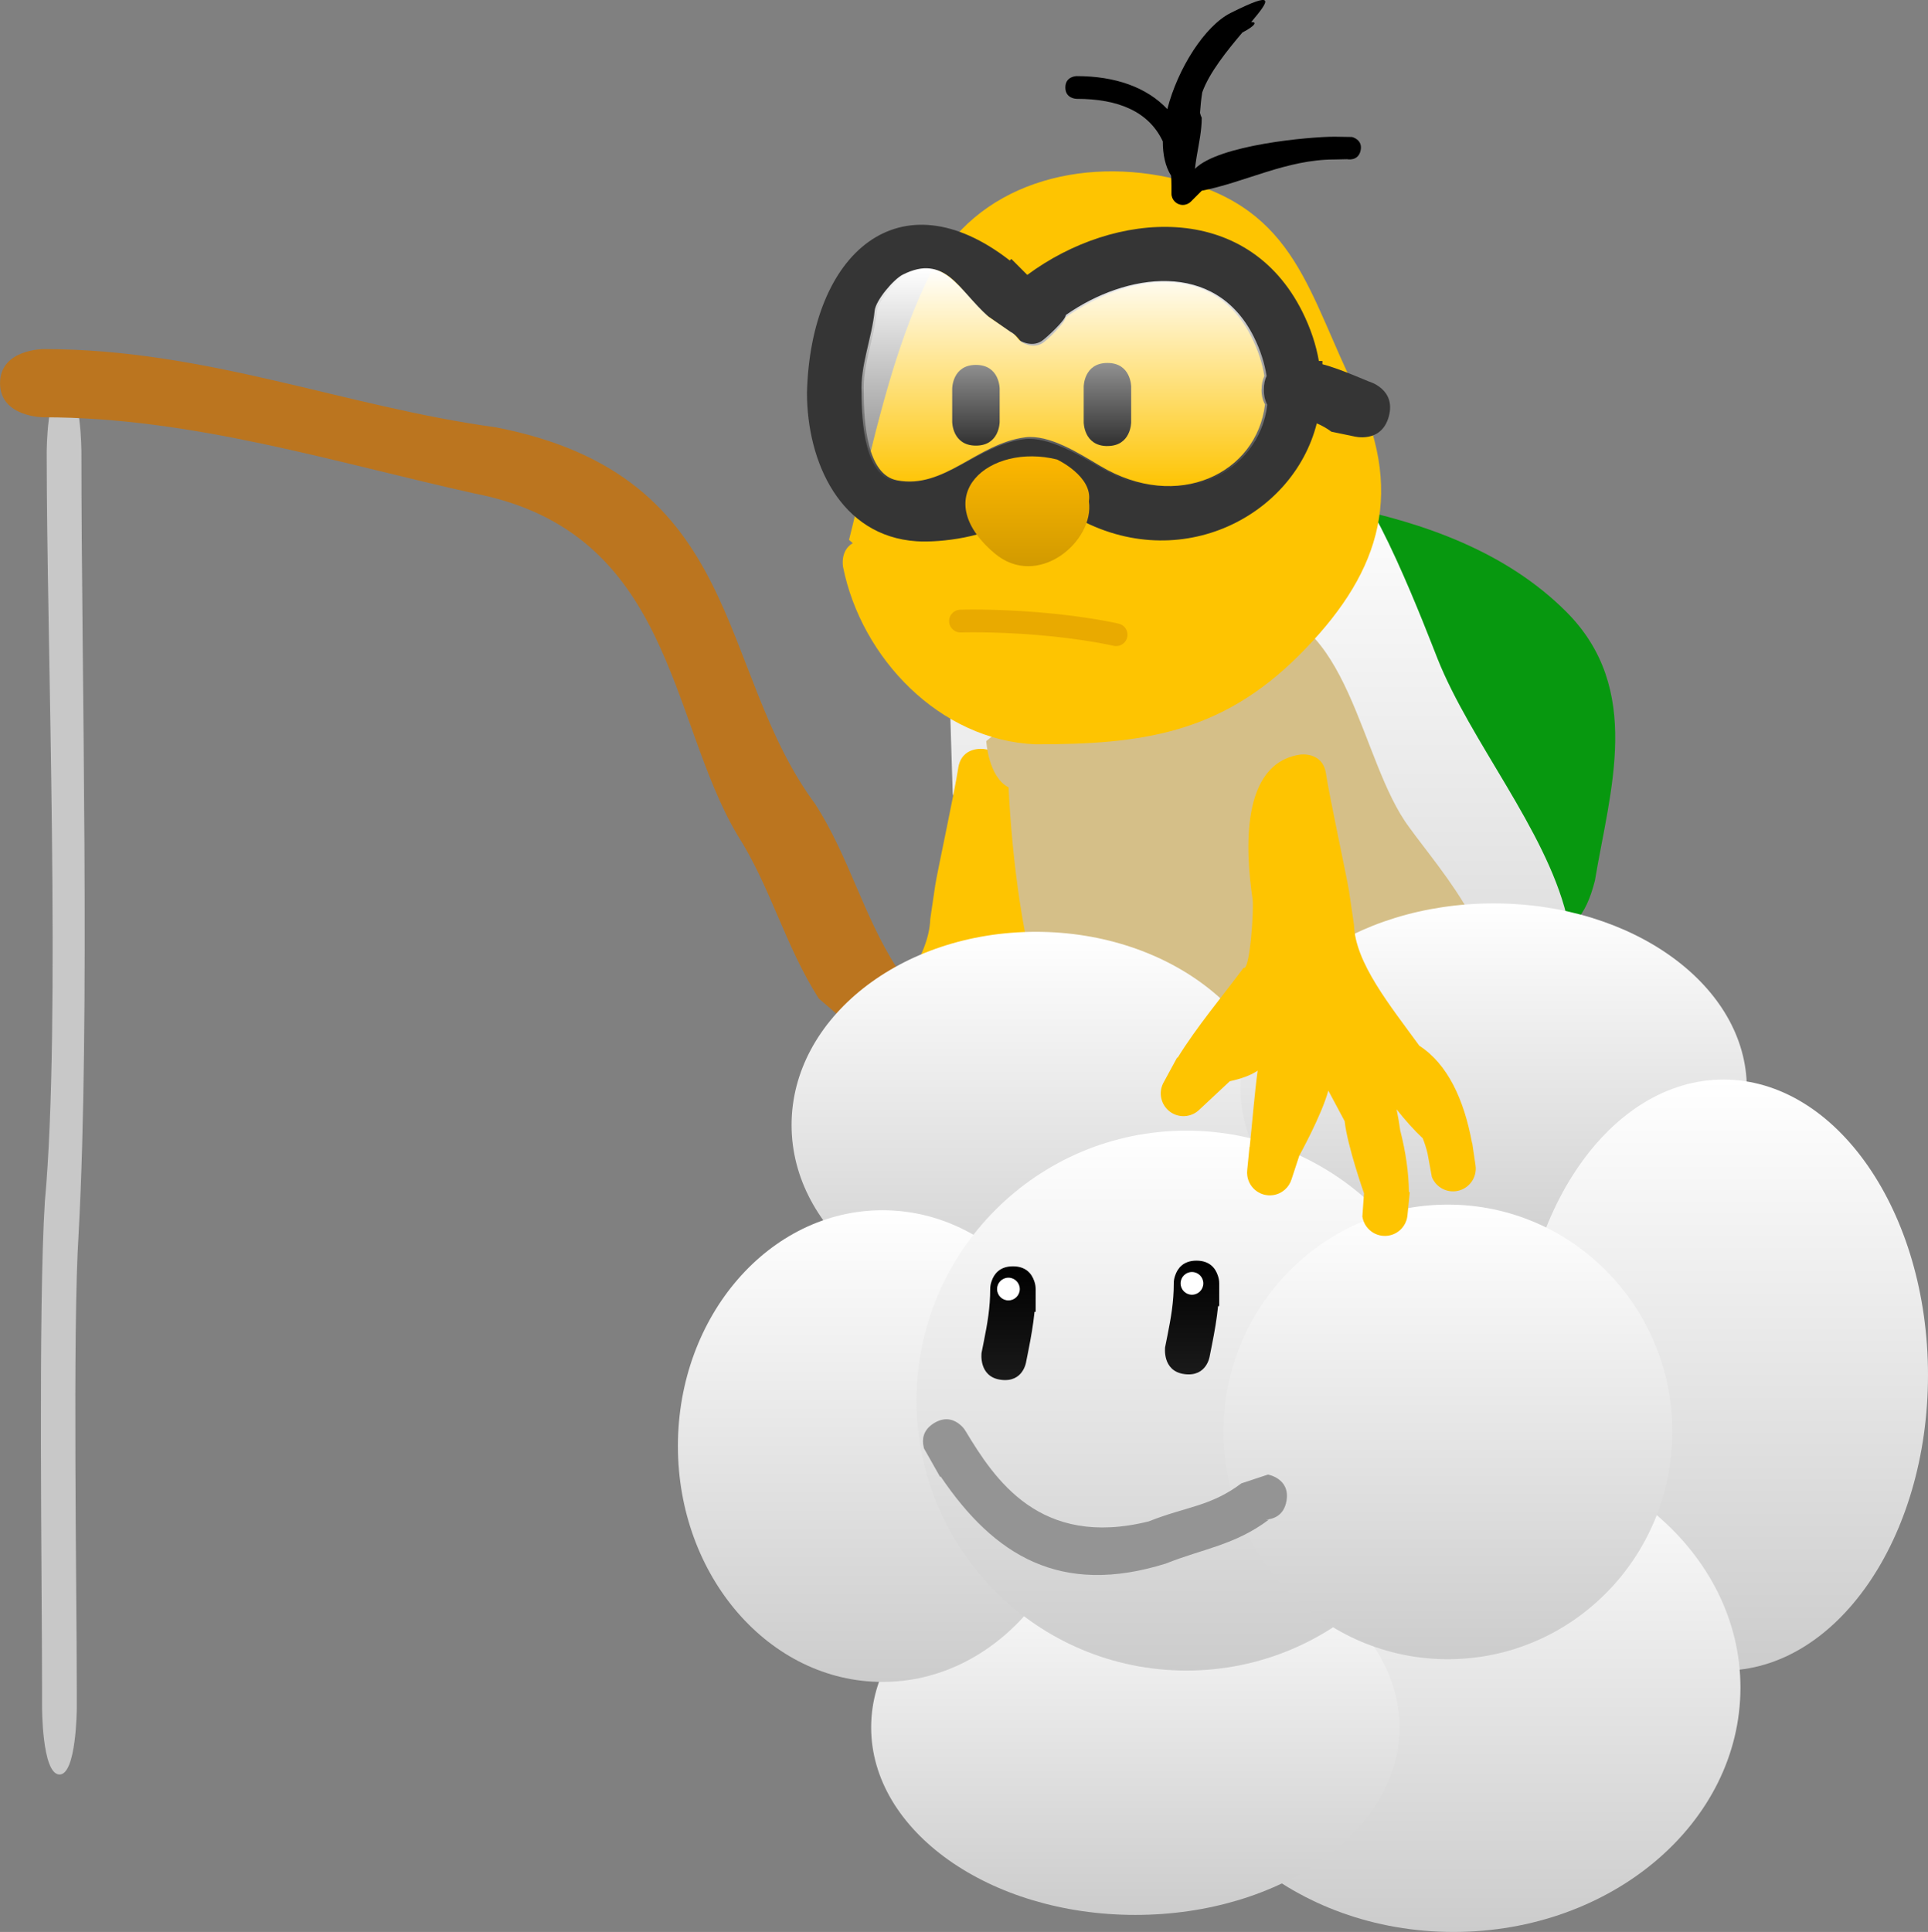 <svg version="1.1" xmlns="http://www.w3.org/2000/svg" xmlns:xlink="http://www.w3.org/1999/xlink" width="42.413" height="42.497" viewBox="0,0,42.413,42.497"><rect x="0" y="0" width="42.413" height="42.497" fill="#808080" stroke="none"/><defs><linearGradient x1="246.737" y1="166.686" x2="246.737" y2="180.014" gradientUnits="userSpaceOnUse" id="color-1"><stop offset="0" stop-color="#ffffff"/><stop offset="1" stop-color="#d5d5d5"/></linearGradient><linearGradient x1="241.792" y1="176.667" x2="241.792" y2="185.167" gradientUnits="userSpaceOnUse" id="color-2"><stop offset="0" stop-color="#ffffff"/><stop offset="1" stop-color="#cccccc"/></linearGradient><linearGradient x1="251.861" y1="176.042" x2="251.861" y2="184.167" gradientUnits="userSpaceOnUse" id="color-3"><stop offset="0" stop-color="#ffffff"/><stop offset="1" stop-color="#cccccc"/></linearGradient><linearGradient x1="256.917" y1="179.917" x2="256.917" y2="192.917" gradientUnits="userSpaceOnUse" id="color-4"><stop offset="0" stop-color="#ffffff"/><stop offset="1" stop-color="#cccccc"/></linearGradient><linearGradient x1="250.979" y1="187.917" x2="250.979" y2="198.667" gradientUnits="userSpaceOnUse" id="color-5"><stop offset="0" stop-color="#ffffff"/><stop offset="1" stop-color="#cccccc"/></linearGradient><linearGradient x1="243.979" y1="190.042" x2="243.979" y2="198.292" gradientUnits="userSpaceOnUse" id="color-6"><stop offset="0" stop-color="#ffffff"/><stop offset="1" stop-color="#cccccc"/></linearGradient><linearGradient x1="238.417" y1="182.792" x2="238.417" y2="193.167" gradientUnits="userSpaceOnUse" id="color-7"><stop offset="0" stop-color="#ffffff"/><stop offset="1" stop-color="#cccccc"/></linearGradient><linearGradient x1="245.104" y1="181.042" x2="245.104" y2="192.917" gradientUnits="userSpaceOnUse" id="color-8"><stop offset="0" stop-color="#ffffff"/><stop offset="1" stop-color="#cccccc"/></linearGradient><linearGradient x1="245.228" y1="183.9" x2="245.228" y2="186.402" gradientUnits="userSpaceOnUse" id="color-9"><stop offset="0" stop-color="#000000"/><stop offset="1" stop-color="#1a1a1a"/></linearGradient><linearGradient x1="241.191" y1="184.025" x2="241.191" y2="186.527" gradientUnits="userSpaceOnUse" id="color-10"><stop offset="0" stop-color="#000000"/><stop offset="1" stop-color="#1a1a1a"/></linearGradient><linearGradient x1="250.854" y1="182.667" x2="250.854" y2="192.667" gradientUnits="userSpaceOnUse" id="color-11"><stop offset="0" stop-color="#ffffff"/><stop offset="1" stop-color="#cccccc"/></linearGradient><linearGradient x1="242.419" y1="162.072" x2="242.419" y2="166.901" gradientUnits="userSpaceOnUse" id="color-12"><stop offset="0" stop-color="#ffffff"/><stop offset="1" stop-color="#ffffff" stop-opacity="0"/></linearGradient><linearGradient x1="241.605" y1="166.209" x2="241.605" y2="168.625" gradientUnits="userSpaceOnUse" id="color-13"><stop offset="0" stop-color="#fdb700"/><stop offset="1" stop-color="#d19a00"/></linearGradient></defs><g transform="translate(-219.004,-156.17)"><g data-paper-data="{&quot;isPaintingLayer&quot;:true}" fill-rule="nonzero" stroke-linejoin="miter" stroke-miterlimit="10" stroke-dasharray="" stroke-dashoffset="0" style="mix-blend-mode: normal"><path d="M248.763,170.127c-0.148,-0.033 -0.296,-1.815 -0.444,-1.845c0,0 -0.49,-0.098 -0.392,-0.588c0.098,-0.49 0.588,-0.392 0.588,-0.392c1.827,0.365 3.628,1.009 4.943,2.324c1.702,1.702 0.962,3.931 0.632,5.912c-0.827,3.31 -3.807,-1.896 -4.37,-3.023c-0.672,-1.343 -0.957,-2.389 -0.957,-2.389z" data-paper-data="{&quot;origPos&quot;:null}" fill="#07980f" stroke="none" stroke-width="0.5" stroke-linecap="butt"/><path d="M239.77,168.05c-0.14,-1.053 7.387,-1.126 8.75,-1.362c0.561,-0.097 1.928,3.523 2.111,3.98c0.726,1.816 2.361,3.738 2.833,5.627c0.246,0.983 0.752,3.926 -1.276,2.475c-0.887,-0.635 -9.817,1.913 -10.448,1.071c-1.146,-1.594 -1.399,-4.324 -1.778,-6.22c0,0 -0.16,-5.345 -0.192,-5.572z" data-paper-data="{&quot;origPos&quot;:null}" fill="url(#color-1)" stroke="none" stroke-width="0.5" stroke-linecap="butt"/><path d="M237.957,181.08c-0.045,0.112 -0.082,0.227 -0.109,0.346l-0.093,0.508c-0.082,0.213 -0.304,0.348 -0.539,0.314c-0.273,-0.04 -0.462,-0.294 -0.422,-0.567l0.073,-0.495l0.004,0.001c0.174,-0.949 0.533,-1.732 1.159,-2.137c0.646,-0.889 1.412,-1.825 1.438,-2.661c0.009,-0.059 0.022,-0.148 0.036,-0.247c0.026,-0.179 0.057,-0.388 0.073,-0.495c0.04,-0.273 0.433,-2.084 0.506,-2.579c0.073,-0.495 0.567,-0.422 0.567,-0.422c1.319,0.194 1.205,2.113 1.048,3.186c-0.031,0.208 0.059,1.586 0.199,1.504c0.484,0.65 1.025,1.288 1.452,1.98l0.01,-0.005l0.296,0.545c0.052,0.093 0.074,0.203 0.058,0.316c-0.04,0.273 -0.294,0.462 -0.567,0.422c-0.107,-0.016 -0.201,-0.064 -0.273,-0.134l-0.673,-0.629c-0.246,-0.053 -0.465,-0.13 -0.613,-0.233c0.066,0.488 0.127,1.216 0.175,1.681l0.004,-0l0.05,0.502c0.005,0.043 0.005,0.088 -0.002,0.133c-0.04,0.273 -0.294,0.462 -0.567,0.422c-0.197,-0.029 -0.351,-0.17 -0.406,-0.349l-0.171,-0.521c0,0 -0.489,-0.883 -0.638,-1.429c-0.113,0.217 -0.24,0.442 -0.359,0.672c-0.063,0.561 -0.426,1.586 -0.426,1.586l0.036,0.511c-0.04,0.273 -0.294,0.462 -0.567,0.422c-0.235,-0.035 -0.408,-0.228 -0.426,-0.456l-0.05,-0.502l0.019,-0.002c0.003,-0.418 0.07,-0.886 0.191,-1.354c0.021,-0.152 0.048,-0.308 0.08,-0.465c-0.187,0.237 -0.379,0.452 -0.571,0.633z" data-paper-data="{&quot;origPos&quot;:null,&quot;origRot&quot;:0,&quot;index&quot;:null}" fill="#fec401" stroke="none" stroke-width="0.5" stroke-linecap="butt"/><path d="M220.304,195.203c-0.382,-0.026 -0.375,-1.506 -0.375,-1.506l-0,-0.369c0,-2.403 -0.088,-8.398 0.062,-10.731c0.36,-3.92 0.04,-12.277 0.04,-16.467c0,0 0,-1.48 0.382,-1.48c0.382,0 0.382,1.48 0.382,1.48c0,4.904 0.198,12.392 -0.062,17.185c-0.134,2.077 -0.04,7.864 -0.04,10.013l-0,0.421c0,0 -0.007,1.48 -0.388,1.454z" data-paper-data="{&quot;origPos&quot;:null}" fill="#c8c8c8" stroke="none" stroke-width="0.5" stroke-linecap="butt"/><path d="M239.083,178.715c-0.659,0.545 -1.356,0.03 -1.356,0.03l-0.711,-0.61c-0.741,-1.158 -1.057,-2.453 -1.791,-3.6c-1.511,-2.546 -1.428,-6.659 -5.771,-7.508c-3.077,-0.681 -6.215,-1.678 -9.49,-1.678c0,0 -0.959,0 -0.959,-0.75c0,-0.75 0.959,-0.75 0.959,-0.75c3.577,0 6.606,1.263 9.956,1.722c5.493,1.073 4.809,5.315 7.022,8.292c0.737,1.153 1.051,2.443 1.791,3.6l0.312,0.19c0,0 0.698,0.515 0.039,1.06z" data-paper-data="{&quot;origPos&quot;:null}" fill="#bb751f" stroke="none" stroke-width="0.5" stroke-linecap="butt"/><path d="M241.82,172.06c1.298,-1.27 2.774,-2.518 4.659,-2.518c2.208,0 2.43,3.365 3.525,4.825c0.689,0.96 2.446,2.892 1.413,3.925c-0.354,0.354 -2.54,0.347 -3.043,0.431c-1.242,0.206 -5.738,0.876 -6.404,-0.457c-0.455,-1.212 -0.704,-3.216 -0.779,-4.777c-0.444,-0.224 -0.491,-1.016 -0.491,-1.016c0,0 0.466,-0.43 0.966,-0.43c0.057,0 0.108,0.007 0.153,0.018z" data-paper-data="{&quot;origPos&quot;:null}" fill="#d5bf88" stroke="none" stroke-width="0.5" stroke-linecap="butt"/><path d="M247.167,180.917c0,2.347 -2.406,4.25 -5.375,4.25c-2.969,0 -5.375,-1.903 -5.375,-4.25c0,-2.347 2.406,-4.25 5.375,-4.25c2.969,0 5.375,1.903 5.375,4.25z" data-paper-data="{&quot;origPos&quot;:null}" fill="url(#color-2)" stroke="none" stroke-width="0" stroke-linecap="butt"/><path d="M257.431,180.104c0,2.244 -2.494,4.062 -5.57,4.062c-3.076,0 -5.57,-1.819 -5.57,-4.062c0,-2.244 2.494,-4.062 5.57,-4.062c3.076,0 5.57,1.819 5.57,4.062z" data-paper-data="{&quot;origPos&quot;:null}" fill="url(#color-3)" stroke="none" stroke-width="0" stroke-linecap="butt"/><path d="M261.417,186.417c0,3.59 -2.015,6.5 -4.5,6.5c-2.485,0 -4.5,-2.91 -4.5,-6.5c0,-3.59 2.015,-6.5 4.5,-6.5c2.485,0 4.5,2.91 4.5,6.5z" data-paper-data="{&quot;origPos&quot;:null}" fill="url(#color-4)" stroke="none" stroke-width="0" stroke-linecap="butt"/><path d="M250.979,198.667c-3.486,0 -6.312,-2.406 -6.312,-5.375c0,-2.969 2.826,-5.375 6.312,-5.375c3.486,0 6.312,2.406 6.312,5.375c0,2.969 -2.826,5.375 -6.312,5.375z" data-paper-data="{&quot;origPos&quot;:null}" fill="url(#color-5)" stroke="none" stroke-width="0" stroke-linecap="butt"/><path d="M249.792,194.167c0,2.278 -2.602,4.125 -5.812,4.125c-3.21,0 -5.812,-1.847 -5.812,-4.125c0,-2.278 2.602,-4.125 5.812,-4.125c3.21,0 5.812,1.847 5.812,4.125z" data-paper-data="{&quot;origPos&quot;:null}" fill="url(#color-6)" stroke="none" stroke-width="0" stroke-linecap="butt"/><path d="M242.917,187.979c0,2.865 -2.015,5.188 -4.5,5.188c-2.485,0 -4.5,-2.323 -4.5,-5.188c0,-2.865 2.015,-5.188 4.5,-5.188c2.485,0 4.5,2.323 4.5,5.188z" data-paper-data="{&quot;origPos&quot;:null}" fill="url(#color-7)" stroke="none" stroke-width="0" stroke-linecap="butt"/><path d="M251.042,186.979c0,3.279 -2.658,5.938 -5.938,5.938c-3.279,0 -5.938,-2.658 -5.938,-5.938c0,-3.279 2.658,-5.938 5.938,-5.938c3.279,0 5.938,2.658 5.938,5.938z" data-paper-data="{&quot;origPos&quot;:null}" fill="url(#color-8)" stroke="none" stroke-width="0" stroke-linecap="butt"/><g data-paper-data="{&quot;origPos&quot;:null}" stroke="none" stroke-width="0.5" stroke-linecap="butt"><path d="M245.059,186.396c-0.496,-0.066 -0.424,-0.594 -0.424,-0.594l0.05,-0.25c0.08,-0.4 0.14,-0.744 0.14,-1.152v0c0,-0.063 0.012,-0.124 0.033,-0.179c0.049,-0.143 0.169,-0.321 0.467,-0.321c0.298,0 0.418,0.177 0.467,0.321c0.021,0.056 0.033,0.116 0.033,0.179v0.5h-0.025c-0.028,0.282 -0.077,0.559 -0.134,0.848l-0.05,0.25c0,0 -0.061,0.464 -0.556,0.398z" data-paper-data="{&quot;origPos&quot;:null}" fill="url(#color-9)"/><path d="M244.975,184.4c0,-0.138 0.112,-0.25 0.25,-0.25c0.138,0 0.25,0.112 0.25,0.25c0,0.138 -0.112,0.25 -0.25,0.25c-0.138,0 -0.25,-0.112 -0.25,-0.25z" data-paper-data="{&quot;origPos&quot;:null}" fill="#ffffff"/></g><g data-paper-data="{&quot;origPos&quot;:null}" stroke="none" stroke-width="0.5" stroke-linecap="butt"><path d="M241.021,186.521c-0.496,-0.066 -0.424,-0.594 -0.424,-0.594l0.05,-0.25c0.08,-0.4 0.14,-0.744 0.14,-1.152v0c0,-0.063 0.012,-0.124 0.033,-0.179c0.049,-0.143 0.169,-0.321 0.467,-0.321c0.298,0 0.418,0.177 0.467,0.321c0.021,0.056 0.033,0.116 0.033,0.179v0.5h-0.025c-0.028,0.282 -0.077,0.559 -0.134,0.848l-0.05,0.25c0,0 -0.061,0.464 -0.556,0.398z" data-paper-data="{&quot;origPos&quot;:null}" fill="url(#color-10)"/><path d="M240.938,184.525c0,-0.138 0.112,-0.25 0.25,-0.25c0.138,0 0.25,0.112 0.25,0.25c0,0.138 -0.112,0.25 -0.25,0.25c-0.138,0 -0.25,-0.112 -0.25,-0.25z" data-paper-data="{&quot;origPos&quot;:null}" fill="#ffffff"/></g><path d="M250.854,182.667c2.727,0 4.938,2.239 4.938,5c0,2.761 -2.211,5 -4.938,5c-2.727,0 -4.938,-2.239 -4.938,-5c0,-2.761 2.211,-5 4.938,-5z" data-paper-data="{&quot;origPos&quot;:null}" fill="url(#color-11)" stroke="none" stroke-width="0" stroke-linecap="butt"/><path d="M247.305,189.184c-0.058,0.339 -0.309,0.405 -0.46,0.413l0.068,0.003c-0.742,0.557 -1.448,0.638 -2.264,0.964c-2.313,0.721 -3.771,-0.17 -4.951,-1.915l-0.013,0.008l-0.354,-0.625c-0.004,-0.015 -0.007,-0.029 -0.01,-0.044c-0.032,-0.146 -0.021,-0.356 0.223,-0.509c0.009,-0.005 0.017,-0.011 0.026,-0.016c0.25,-0.142 0.44,-0.052 0.553,0.045c0.049,0.039 0.091,0.087 0.123,0.142c0.637,1.057 1.632,2.583 4.031,1.985c0.821,-0.328 1.353,-0.323 2.036,-0.836l0.584,-0.193c0,0 0.493,0.084 0.408,0.577z" data-paper-data="{&quot;origPos&quot;:null}" fill="#949494" stroke="none" stroke-width="0.5" stroke-linecap="butt"/><path d="M250.298,181.205c-0.192,-0.181 -0.384,-0.396 -0.571,-0.633c0.032,0.158 0.059,0.314 0.08,0.465c0.121,0.467 0.187,0.935 0.191,1.354l0.019,0.002l-0.05,0.502c-0.018,0.228 -0.19,0.421 -0.426,0.456c-0.273,0.04 -0.527,-0.149 -0.567,-0.422l0.036,-0.511c0,0 -0.363,-1.025 -0.426,-1.586c-0.119,-0.23 -0.246,-0.455 -0.359,-0.672c-0.149,0.546 -0.638,1.429 -0.638,1.429l-0.171,0.521c-0.055,0.179 -0.208,0.32 -0.406,0.349c-0.273,0.04 -0.527,-0.149 -0.567,-0.422c-0.007,-0.045 -0.007,-0.09 -0.002,-0.133l0.05,-0.502l0.004,0c0.049,-0.464 0.109,-1.193 0.175,-1.681c-0.148,0.103 -0.367,0.18 -0.613,0.233l-0.673,0.629c-0.072,0.07 -0.166,0.118 -0.273,0.134c-0.273,0.04 -0.527,-0.149 -0.567,-0.422c-0.017,-0.113 0.006,-0.223 0.058,-0.316l0.296,-0.545l0.01,0.005c0.428,-0.692 0.969,-1.33 1.452,-1.98c0.14,0.082 0.23,-1.296 0.199,-1.504c-0.158,-1.073 -0.272,-2.992 1.048,-3.186c0,0 0.495,-0.073 0.567,0.422c0.073,0.495 0.465,2.306 0.506,2.579c0.016,0.106 0.046,0.315 0.073,0.495c0.015,0.099 0.028,0.189 0.036,0.247c0.026,0.836 0.792,1.772 1.438,2.661c0.626,0.406 0.984,1.188 1.159,2.137l0.004,-0.001l0.073,0.495c0.04,0.273 -0.149,0.527 -0.422,0.567c-0.235,0.035 -0.457,-0.101 -0.539,-0.314l-0.093,-0.508c-0.027,-0.119 -0.065,-0.234 -0.109,-0.346z" data-paper-data="{&quot;origPos&quot;:null,&quot;origRot&quot;:0}" fill="#fec401" stroke="none" stroke-width="0.5" stroke-linecap="butt"/><path d="M237.764,168.117l-0.083,-0.071c0.021,-0.083 0.042,-0.167 0.062,-0.25c0.457,-1.83 0.884,-3.92 1.725,-5.602c0.992,-1.985 3.322,-2.604 5.443,-2.074c2.629,0.657 2.862,2.521 3.951,4.699c1.072,2.32 0.431,4.052 -1.281,5.765c-1.738,1.738 -3.497,1.959 -5.791,1.959c-2.115,-0.085 -3.841,-1.904 -4.24,-3.902c0,0 -0.071,-0.357 0.213,-0.523z" data-paper-data="{&quot;origPos&quot;:null}" fill="#fec401" stroke="none" stroke-width="0.5" stroke-linecap="butt"/><path d="M248.935,159.482c-0.054,0.244 -0.298,0.19 -0.298,0.19l-0.279,0.006c-1.053,0 -1.975,0.506 -2.917,0.687l-0.24,0.24c-0.045,0.045 -0.108,0.073 -0.177,0.073c-0.138,0 -0.25,-0.112 -0.25,-0.25v-0.167c0,-0.078 -0.003,-0.153 -0.008,-0.226c-0.128,-0.206 -0.183,-0.467 -0.182,-0.755c-0.308,-0.656 -0.976,-0.936 -1.894,-0.936c0,0 -0.25,0 -0.25,-0.25c0,-0.25 0.25,-0.25 0.25,-0.25c0.839,0 1.536,0.24 1.993,0.726c0.231,-0.898 0.826,-1.832 1.395,-2.116c1.002,-0.501 0.857,-0.282 0.449,0.203c0.127,-0.012 0.108,0.072 -0.193,0.228c-0.332,0.393 -0.732,0.887 -0.883,1.318c-0.024,0.148 -0.038,0.298 -0.049,0.448c0.008,0.038 0.021,0.075 0.038,0.11c0,0.28 -0.06,0.552 -0.108,0.834c-0.004,0.025 -0.008,0.05 -0.012,0.075c-0.011,0.07 -0.021,0.141 -0.029,0.213c0.524,-0.529 2.53,-0.706 3.066,-0.706l0.388,0.006c0,0 0.244,0.054 0.19,0.298z" data-paper-data="{&quot;origPos&quot;:null}" fill="#000000" stroke="none" stroke-width="0.5" stroke-linecap="butt"/><path d="M243.366,165.982c-0.522,0 -0.522,-0.522 -0.522,-0.522c0,-0.174 0,-0.609 0,-0.784c0,0 -0,-0.522 0.522,-0.522c0.522,0 0.522,0.522 0.522,0.522c0,0.174 0,0.348 0,0.522v0.261c0,0 0,0.522 -0.522,0.522z" data-paper-data="{&quot;origPos&quot;:null}" fill="#000000" stroke="none" stroke-width="0.5" stroke-linecap="butt"/><path d="M240.473,165.972c-0.522,0 -0.522,-0.522 -0.522,-0.522c0,-0.174 0,-0.557 0,-0.731c0,0 0,-0.522 0.522,-0.522c0.522,0 0.522,0.522 0.522,0.522c0,0.174 0,0.348 0,0.522v0.209c0,0 0,0.522 -0.522,0.522z" data-paper-data="{&quot;origPos&quot;:null}" fill="#000000" stroke="none" stroke-width="0.5" stroke-linecap="butt"/><path d="M249.556,165.33c-0.164,0.603 -0.767,0.439 -0.767,0.439l-0.496,-0.103c-0.098,-0.073 -0.206,-0.135 -0.322,-0.183c-0.53,2.098 -3.119,3.379 -5.411,2.004c-0.311,-0.189 -0.81,-0.306 -0.864,-0.52c-0.151,0.223 -0.375,0.515 -0.511,0.636c-0.421,0.371 -1.483,0.509 -2.018,0.473c-1.676,-0.111 -2.411,-1.741 -2.411,-3.268c0.078,-3.079 2.039,-4.792 4.462,-2.908l0.034,-0.034l0.351,0.351c1.922,-1.424 4.826,-1.64 6.051,0.811c0.183,0.367 0.302,0.73 0.363,1.083h0.078v0.071c0.32,0.077 1.022,0.38 1.022,0.38c0,0 0.603,0.164 0.439,0.767zM246.757,164.737c0,-0.121 0.023,-0.219 0.061,-0.297c-0.043,-0.273 -0.135,-0.559 -0.281,-0.852c-0.849,-1.699 -2.763,-1.368 -4.088,-0.439c0.002,0.108 -0.411,0.505 -0.504,0.565c-0.232,0.15 -0.482,-0.028 -0.482,-0.028c0,0 -0.124,-0.167 -0.185,-0.181l-0.563,-0.396c-0.672,-0.601 -0.88,-1.336 -1.807,-0.872c-0.206,0.103 -0.593,0.557 -0.616,0.786c-0.06,0.596 -0.317,1.185 -0.286,1.786c0,0.67 0.072,1.798 0.729,1.926c1.046,0.203 1.767,-0.814 2.824,-0.946c0.53,-0.066 1.184,0.354 1.643,0.627c1.713,1.028 3.454,0.159 3.63,-1.351c-0.047,-0.083 -0.077,-0.19 -0.077,-0.327z" data-paper-data="{&quot;origPos&quot;:null}" fill="#353535" stroke="none" stroke-width="0.5" stroke-linecap="butt"/><path d="M246.883,165.071c-0.176,1.51 -1.947,2.419 -3.661,1.391c-0.459,-0.273 -1.159,-0.698 -1.689,-0.632c-1.057,0.132 -1.793,1.133 -2.839,0.93c-0.658,-0.128 -0.737,-1.278 -0.737,-1.948c-0.031,-0.6 0.229,-1.21 0.288,-1.806c0.023,-0.229 0.416,-0.693 0.621,-0.796c0.926,-0.463 1.215,0.33 1.888,0.931l0.486,0.332c0.061,0.014 0.185,0.181 0.185,0.181c0,0 0.263,0.168 0.494,0.018c0.093,-0.06 0.533,-0.465 0.531,-0.572c1.324,-0.929 3.286,-1.22 4.135,0.478c0.147,0.293 0.239,0.589 0.282,0.862c-0.038,0.079 -0.061,0.18 -0.061,0.301c0,0.137 0.03,0.247 0.076,0.331z" data-paper-data="{&quot;origPos&quot;:null,&quot;noHover&quot;:false,&quot;origItem&quot;:[&quot;Path&quot;,{&quot;applyMatrix&quot;:true,&quot;data&quot;:{&quot;origPos&quot;:null},&quot;segments&quot;:[[[493.51332,329.47486],[0,0.27334],[0,-0.24221]],[[493.63593,328.87994],[-0.07568,0.15744],[-0.08641,-0.54563]],[[493.07386,327.17674],[0.29305,0.5861],[-1.6986,-3.39721]],[[484.89874,326.29891],[2.64818,-1.8576],[0.00353,0.21541]],[[483.89141,327.42886],[0.18595,-0.12063],[-0.46329,0.30054]],[482.92709,327.37207],[[482.55682,327.01058],[0.12259,0.02713],[0,0]],[[481.42999,326.21954],[0,0],[-1.34477,-1.20146]],[[477.8169,324.47486],[1.85267,-0.92634],[-0.41102,0.20551]],[[476.58475,326.04629],[0.04566,-0.45726],[-0.1191,1.19275]],[[476.01332,329.61772],[-0.06214,-1.20094],[0,1.34002]],[[477.47226,333.46939],[-1.31545,-0.25544],[2.09229,0.40628]],[[483.12068,331.57751],[-2.11485,0.26485],[1.06037,-0.1328]],[[486.40644,332.83157],[-0.91853,-0.54618],[3.42672,2.05603]],[[493.6665,330.12865],[-0.3511,3.02075],[-0.09341,-0.16687]]],&quot;closed&quot;:true}]}" fill="url(#color-12)" stroke="none" stroke-width="0.5" stroke-linecap="butt"/><path d="M242.958,167.198c0.13,0.882 -1.13,1.948 -2.08,1.139c-1.483,-1.263 -0.105,-2.43 1.38,-2.059c0,0 0.791,0.371 0.7,0.92z" data-paper-data="{&quot;origPos&quot;:null}" fill="url(#color-13)" stroke="none" stroke-width="0.5" stroke-linecap="butt"/><path d="M240.133,169.832c0,0 0.693,-0.025 1.675,0.054c1.058,0.085 1.749,0.246 1.749,0.246" data-paper-data="{&quot;origPos&quot;:null}" fill="none" stroke="#e9aa00" stroke-width="0.5" stroke-linecap="round"/></g></g></svg>